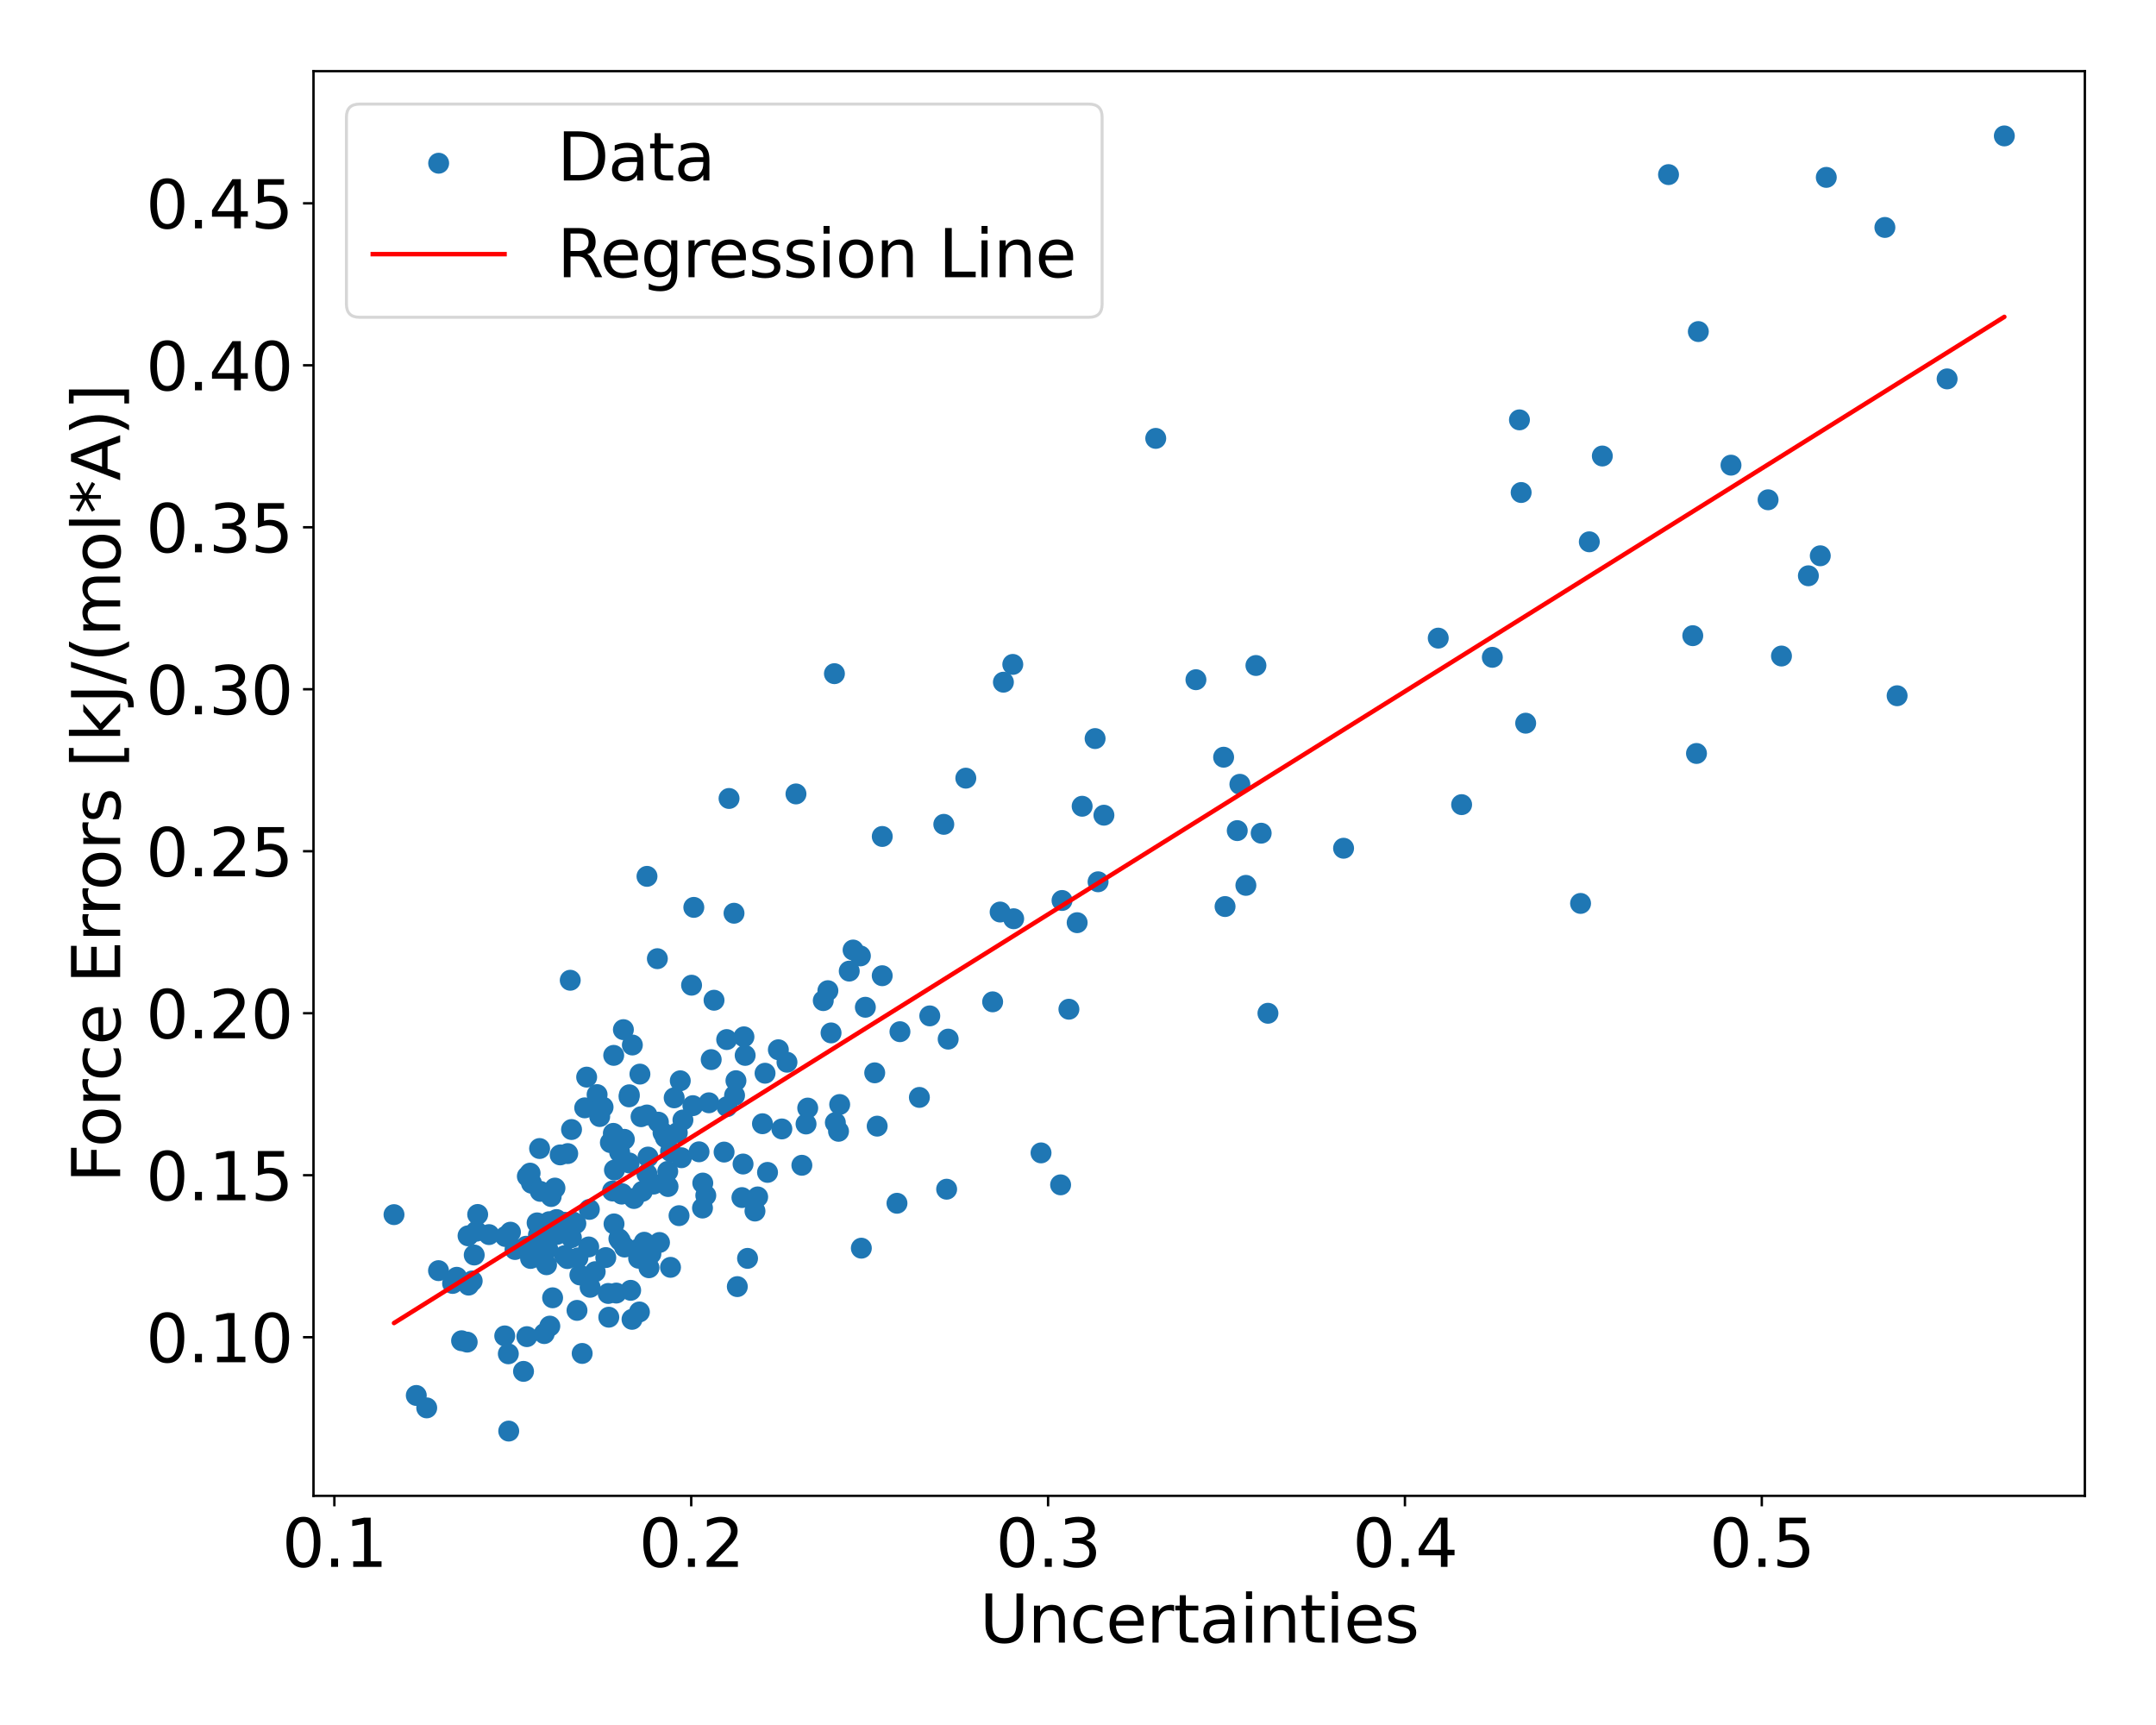 <?xml version="1.0" encoding="utf-8" standalone="no"?>
<!DOCTYPE svg PUBLIC "-//W3C//DTD SVG 1.1//EN"
  "http://www.w3.org/Graphics/SVG/1.1/DTD/svg11.dtd">
<svg xmlns:xlink="http://www.w3.org/1999/xlink" width="720pt" height="576pt" viewBox="0 0 720 576" xmlns="http://www.w3.org/2000/svg" version="1.1">
 <defs>
  <style type="text/css">*{stroke-linejoin: round; stroke-linecap: butt}</style>
 </defs>
 <g id="figure_1">
  <g id="patch_1">
   <path d="M 0 576 
L 720 576 
L 720 0 
L 0 0 
z
" style="fill: #ffffff"/>
  </g>
  <g id="axes_1">
   <g id="patch_2">
    <path d="M 104.69 499.48 
L 696.24 499.48 
L 696.24 23.76 
L 104.69 23.76 
z
" style="fill: #ffffff"/>
   </g>
   <g id="PathCollection_1">
    <defs>
     <path id="md2bc570cf7" d="M 0 3 
C 0.796 3 1.559 2.684 2.121 2.121 
C 2.684 1.559 3 0.796 3 0 
C 3 -0.796 2.684 -1.559 2.121 -2.121 
C 1.559 -2.684 0.796 -3 0 -3 
C -0.796 -3 -1.559 -2.684 -2.121 -2.121 
C -2.684 -1.559 -3 -0.796 -3 0 
C -3 0.796 -2.684 1.559 -2.121 2.121 
C -1.559 2.684 -0.796 3 0 3 
z
" style="stroke: #1f77b4"/>
    </defs>
    <g clip-path="url(#p79ebae30b1)">
     <use xlink:href="#md2bc570cf7" x="633.544" y="232.319" style="fill: #1f77b4; stroke: #1f77b4"/>
     <use xlink:href="#md2bc570cf7" x="156.479" y="429.12" style="fill: #1f77b4; stroke: #1f77b4"/>
     <use xlink:href="#md2bc570cf7" x="205.195" y="390.694" style="fill: #1f77b4; stroke: #1f77b4"/>
     <use xlink:href="#md2bc570cf7" x="228.064" y="373.975" style="fill: #1f77b4; stroke: #1f77b4"/>
     <use xlink:href="#md2bc570cf7" x="201.399" y="369.693" style="fill: #1f77b4; stroke: #1f77b4"/>
     <use xlink:href="#md2bc570cf7" x="236.748" y="368.238" style="fill: #1f77b4; stroke: #1f77b4"/>
     <use xlink:href="#md2bc570cf7" x="180.195" y="383.506" style="fill: #1f77b4; stroke: #1f77b4"/>
     <use xlink:href="#md2bc570cf7" x="223.095" y="396.202" style="fill: #1f77b4; stroke: #1f77b4"/>
     <use xlink:href="#md2bc570cf7" x="203.114" y="431.901" style="fill: #1f77b4; stroke: #1f77b4"/>
     <use xlink:href="#md2bc570cf7" x="225.143" y="366.582" style="fill: #1f77b4; stroke: #1f77b4"/>
     <use xlink:href="#md2bc570cf7" x="565.305" y="212.26" style="fill: #1f77b4; stroke: #1f77b4"/>
     <use xlink:href="#md2bc570cf7" x="190.866" y="377.162" style="fill: #1f77b4; stroke: #1f77b4"/>
     <use xlink:href="#md2bc570cf7" x="227.177" y="360.887" style="fill: #1f77b4; stroke: #1f77b4"/>
     <use xlink:href="#md2bc570cf7" x="185.33" y="396.716" style="fill: #1f77b4; stroke: #1f77b4"/>
     <use xlink:href="#md2bc570cf7" x="265.817" y="265.103" style="fill: #1f77b4; stroke: #1f77b4"/>
     <use xlink:href="#md2bc570cf7" x="178.246" y="419.791" style="fill: #1f77b4; stroke: #1f77b4"/>
     <use xlink:href="#md2bc570cf7" x="509.502" y="241.484" style="fill: #1f77b4; stroke: #1f77b4"/>
     <use xlink:href="#md2bc570cf7" x="231.39" y="369.19" style="fill: #1f77b4; stroke: #1f77b4"/>
     <use xlink:href="#md2bc570cf7" x="292.114" y="358.231" style="fill: #1f77b4; stroke: #1f77b4"/>
     <use xlink:href="#md2bc570cf7" x="151.147" y="428.555" style="fill: #1f77b4; stroke: #1f77b4"/>
     <use xlink:href="#md2bc570cf7" x="189.589" y="385.197" style="fill: #1f77b4; stroke: #1f77b4"/>
     <use xlink:href="#md2bc570cf7" x="249.643" y="420.188" style="fill: #1f77b4; stroke: #1f77b4"/>
     <use xlink:href="#md2bc570cf7" x="277.532" y="344.903" style="fill: #1f77b4; stroke: #1f77b4"/>
     <use xlink:href="#md2bc570cf7" x="226.766" y="405.925" style="fill: #1f77b4; stroke: #1f77b4"/>
     <use xlink:href="#md2bc570cf7" x="248.847" y="352.409" style="fill: #1f77b4; stroke: #1f77b4"/>
     <use xlink:href="#md2bc570cf7" x="206.933" y="384.752" style="fill: #1f77b4; stroke: #1f77b4"/>
     <use xlink:href="#md2bc570cf7" x="498.369" y="219.488" style="fill: #1f77b4; stroke: #1f77b4"/>
     <use xlink:href="#md2bc570cf7" x="359.719" y="308.097" style="fill: #1f77b4; stroke: #1f77b4"/>
     <use xlink:href="#md2bc570cf7" x="413.183" y="277.352" style="fill: #1f77b4; stroke: #1f77b4"/>
     <use xlink:href="#md2bc570cf7" x="419.421" y="222.218" style="fill: #1f77b4; stroke: #1f77b4"/>
     <use xlink:href="#md2bc570cf7" x="213.703" y="358.659" style="fill: #1f77b4; stroke: #1f77b4"/>
     <use xlink:href="#md2bc570cf7" x="197.072" y="429.854" style="fill: #1f77b4; stroke: #1f77b4"/>
     <use xlink:href="#md2bc570cf7" x="322.537" y="259.84" style="fill: #1f77b4; stroke: #1f77b4"/>
     <use xlink:href="#md2bc570cf7" x="267.785" y="389.1" style="fill: #1f77b4; stroke: #1f77b4"/>
     <use xlink:href="#md2bc570cf7" x="527.834" y="301.663" style="fill: #1f77b4; stroke: #1f77b4"/>
     <use xlink:href="#md2bc570cf7" x="192.998" y="420.033" style="fill: #1f77b4; stroke: #1f77b4"/>
     <use xlink:href="#md2bc570cf7" x="226.185" y="378.24" style="fill: #1f77b4; stroke: #1f77b4"/>
     <use xlink:href="#md2bc570cf7" x="294.631" y="279.308" style="fill: #1f77b4; stroke: #1f77b4"/>
     <use xlink:href="#md2bc570cf7" x="354.194" y="395.635" style="fill: #1f77b4; stroke: #1f77b4"/>
     <use xlink:href="#md2bc570cf7" x="590.453" y="166.886" style="fill: #1f77b4; stroke: #1f77b4"/>
     <use xlink:href="#md2bc570cf7" x="216.048" y="391.991" style="fill: #1f77b4; stroke: #1f77b4"/>
     <use xlink:href="#md2bc570cf7" x="530.754" y="180.919" style="fill: #1f77b4; stroke: #1f77b4"/>
     <use xlink:href="#md2bc570cf7" x="184.548" y="433.35" style="fill: #1f77b4; stroke: #1f77b4"/>
     <use xlink:href="#md2bc570cf7" x="217.369" y="418.671" style="fill: #1f77b4; stroke: #1f77b4"/>
     <use xlink:href="#md2bc570cf7" x="535.099" y="152.268" style="fill: #1f77b4; stroke: #1f77b4"/>
     <use xlink:href="#md2bc570cf7" x="284.889" y="317.223" style="fill: #1f77b4; stroke: #1f77b4"/>
     <use xlink:href="#md2bc570cf7" x="280.414" y="368.813" style="fill: #1f77b4; stroke: #1f77b4"/>
     <use xlink:href="#md2bc570cf7" x="175.704" y="416.134" style="fill: #1f77b4; stroke: #1f77b4"/>
     <use xlink:href="#md2bc570cf7" x="156.306" y="412.654" style="fill: #1f77b4; stroke: #1f77b4"/>
     <use xlink:href="#md2bc570cf7" x="177.032" y="391.725" style="fill: #1f77b4; stroke: #1f77b4"/>
     <use xlink:href="#md2bc570cf7" x="365.711" y="246.617" style="fill: #1f77b4; stroke: #1f77b4"/>
     <use xlink:href="#md2bc570cf7" x="333.993" y="304.537" style="fill: #1f77b4; stroke: #1f77b4"/>
     <use xlink:href="#md2bc570cf7" x="315.182" y="275.258" style="fill: #1f77b4; stroke: #1f77b4"/>
     <use xlink:href="#md2bc570cf7" x="206.678" y="413.629" style="fill: #1f77b4; stroke: #1f77b4"/>
     <use xlink:href="#md2bc570cf7" x="307.03" y="366.439" style="fill: #1f77b4; stroke: #1f77b4"/>
     <use xlink:href="#md2bc570cf7" x="203.307" y="439.833" style="fill: #1f77b4; stroke: #1f77b4"/>
     <use xlink:href="#md2bc570cf7" x="310.502" y="339.218" style="fill: #1f77b4; stroke: #1f77b4"/>
     <use xlink:href="#md2bc570cf7" x="259.935" y="350.525" style="fill: #1f77b4; stroke: #1f77b4"/>
     <use xlink:href="#md2bc570cf7" x="361.385" y="269.219" style="fill: #1f77b4; stroke: #1f77b4"/>
     <use xlink:href="#md2bc570cf7" x="199.402" y="365.503" style="fill: #1f77b4; stroke: #1f77b4"/>
     <use xlink:href="#md2bc570cf7" x="235.701" y="399.179" style="fill: #1f77b4; stroke: #1f77b4"/>
     <use xlink:href="#md2bc570cf7" x="316.133" y="397.092" style="fill: #1f77b4; stroke: #1f77b4"/>
     <use xlink:href="#md2bc570cf7" x="288.988" y="336.338" style="fill: #1f77b4; stroke: #1f77b4"/>
     <use xlink:href="#md2bc570cf7" x="331.493" y="334.527" style="fill: #1f77b4; stroke: #1f77b4"/>
     <use xlink:href="#md2bc570cf7" x="139.021" y="465.962" style="fill: #1f77b4; stroke: #1f77b4"/>
     <use xlink:href="#md2bc570cf7" x="567.161" y="110.713" style="fill: #1f77b4; stroke: #1f77b4"/>
     <use xlink:href="#md2bc570cf7" x="252.123" y="404.386" style="fill: #1f77b4; stroke: #1f77b4"/>
     <use xlink:href="#md2bc570cf7" x="174.831" y="457.921" style="fill: #1f77b4; stroke: #1f77b4"/>
     <use xlink:href="#md2bc570cf7" x="480.305" y="213.079" style="fill: #1f77b4; stroke: #1f77b4"/>
     <use xlink:href="#md2bc570cf7" x="237.508" y="353.82" style="fill: #1f77b4; stroke: #1f77b4"/>
     <use xlink:href="#md2bc570cf7" x="188.571" y="419.275" style="fill: #1f77b4; stroke: #1f77b4"/>
     <use xlink:href="#md2bc570cf7" x="131.579" y="405.583" style="fill: #1f77b4; stroke: #1f77b4"/>
     <use xlink:href="#md2bc570cf7" x="287.331" y="319.187" style="fill: #1f77b4; stroke: #1f77b4"/>
     <use xlink:href="#md2bc570cf7" x="629.462" y="75.947" style="fill: #1f77b4; stroke: #1f77b4"/>
     <use xlink:href="#md2bc570cf7" x="175.949" y="446.324" style="fill: #1f77b4; stroke: #1f77b4"/>
     <use xlink:href="#md2bc570cf7" x="207.767" y="398.589" style="fill: #1f77b4; stroke: #1f77b4"/>
     <use xlink:href="#md2bc570cf7" x="507.423" y="140.197" style="fill: #1f77b4; stroke: #1f77b4"/>
     <use xlink:href="#md2bc570cf7" x="169.757" y="452.056" style="fill: #1f77b4; stroke: #1f77b4"/>
     <use xlink:href="#md2bc570cf7" x="168.781" y="412.897" style="fill: #1f77b4; stroke: #1f77b4"/>
     <use xlink:href="#md2bc570cf7" x="219.526" y="320.116" style="fill: #1f77b4; stroke: #1f77b4"/>
     <use xlink:href="#md2bc570cf7" x="294.619" y="325.805" style="fill: #1f77b4; stroke: #1f77b4"/>
     <use xlink:href="#md2bc570cf7" x="280.029" y="377.758" style="fill: #1f77b4; stroke: #1f77b4"/>
     <use xlink:href="#md2bc570cf7" x="180.43" y="397.811" style="fill: #1f77b4; stroke: #1f77b4"/>
     <use xlink:href="#md2bc570cf7" x="211.062" y="440.544" style="fill: #1f77b4; stroke: #1f77b4"/>
     <use xlink:href="#md2bc570cf7" x="186.003" y="412.175" style="fill: #1f77b4; stroke: #1f77b4"/>
     <use xlink:href="#md2bc570cf7" x="566.546" y="251.592" style="fill: #1f77b4; stroke: #1f77b4"/>
     <use xlink:href="#md2bc570cf7" x="243.466" y="266.621" style="fill: #1f77b4; stroke: #1f77b4"/>
     <use xlink:href="#md2bc570cf7" x="222.186" y="379.831" style="fill: #1f77b4; stroke: #1f77b4"/>
     <use xlink:href="#md2bc570cf7" x="208.507" y="380.435" style="fill: #1f77b4; stroke: #1f77b4"/>
     <use xlink:href="#md2bc570cf7" x="210.112" y="388.318" style="fill: #1f77b4; stroke: #1f77b4"/>
     <use xlink:href="#md2bc570cf7" x="316.642" y="346.978" style="fill: #1f77b4; stroke: #1f77b4"/>
     <use xlink:href="#md2bc570cf7" x="169.89" y="477.856" style="fill: #1f77b4; stroke: #1f77b4"/>
     <use xlink:href="#md2bc570cf7" x="488.113" y="268.678" style="fill: #1f77b4; stroke: #1f77b4"/>
     <use xlink:href="#md2bc570cf7" x="195.916" y="359.667" style="fill: #1f77b4; stroke: #1f77b4"/>
     <use xlink:href="#md2bc570cf7" x="414.061" y="261.884" style="fill: #1f77b4; stroke: #1f77b4"/>
     <use xlink:href="#md2bc570cf7" x="208.183" y="343.811" style="fill: #1f77b4; stroke: #1f77b4"/>
     <use xlink:href="#md2bc570cf7" x="158.368" y="419.066" style="fill: #1f77b4; stroke: #1f77b4"/>
     <use xlink:href="#md2bc570cf7" x="194.419" y="451.93" style="fill: #1f77b4; stroke: #1f77b4"/>
     <use xlink:href="#md2bc570cf7" x="213.538" y="438.084" style="fill: #1f77b4; stroke: #1f77b4"/>
     <use xlink:href="#md2bc570cf7" x="154.146" y="447.691" style="fill: #1f77b4; stroke: #1f77b4"/>
     <use xlink:href="#md2bc570cf7" x="234.695" y="395.039" style="fill: #1f77b4; stroke: #1f77b4"/>
     <use xlink:href="#md2bc570cf7" x="278.658" y="224.944" style="fill: #1f77b4; stroke: #1f77b4"/>
     <use xlink:href="#md2bc570cf7" x="177.492" y="395.096" style="fill: #1f77b4; stroke: #1f77b4"/>
     <use xlink:href="#md2bc570cf7" x="218.294" y="395.38" style="fill: #1f77b4; stroke: #1f77b4"/>
     <use xlink:href="#md2bc570cf7" x="221.421" y="378.229" style="fill: #1f77b4; stroke: #1f77b4"/>
     <use xlink:href="#md2bc570cf7" x="142.504" y="470.108" style="fill: #1f77b4; stroke: #1f77b4"/>
     <use xlink:href="#md2bc570cf7" x="181.754" y="445.302" style="fill: #1f77b4; stroke: #1f77b4"/>
     <use xlink:href="#md2bc570cf7" x="163.303" y="412.249" style="fill: #1f77b4; stroke: #1f77b4"/>
     <use xlink:href="#md2bc570cf7" x="189.484" y="420.263" style="fill: #1f77b4; stroke: #1f77b4"/>
     <use xlink:href="#md2bc570cf7" x="300.542" y="344.497" style="fill: #1f77b4; stroke: #1f77b4"/>
     <use xlink:href="#md2bc570cf7" x="208.581" y="416.407" style="fill: #1f77b4; stroke: #1f77b4"/>
     <use xlink:href="#md2bc570cf7" x="219.873" y="374.702" style="fill: #1f77b4; stroke: #1f77b4"/>
     <use xlink:href="#md2bc570cf7" x="179.373" y="408.336" style="fill: #1f77b4; stroke: #1f77b4"/>
     <use xlink:href="#md2bc570cf7" x="287.646" y="416.783" style="fill: #1f77b4; stroke: #1f77b4"/>
     <use xlink:href="#md2bc570cf7" x="335.09" y="227.792" style="fill: #1f77b4; stroke: #1f77b4"/>
     <use xlink:href="#md2bc570cf7" x="230.952" y="328.974" style="fill: #1f77b4; stroke: #1f77b4"/>
     <use xlink:href="#md2bc570cf7" x="223.92" y="423.182" style="fill: #1f77b4; stroke: #1f77b4"/>
     <use xlink:href="#md2bc570cf7" x="347.654" y="384.966" style="fill: #1f77b4; stroke: #1f77b4"/>
     <use xlink:href="#md2bc570cf7" x="216.045" y="372.308" style="fill: #1f77b4; stroke: #1f77b4"/>
     <use xlink:href="#md2bc570cf7" x="248.146" y="388.682" style="fill: #1f77b4; stroke: #1f77b4"/>
     <use xlink:href="#md2bc570cf7" x="179.814" y="412.381" style="fill: #1f77b4; stroke: #1f77b4"/>
     <use xlink:href="#md2bc570cf7" x="212.839" y="417.221" style="fill: #1f77b4; stroke: #1f77b4"/>
     <use xlink:href="#md2bc570cf7" x="211.714" y="400.197" style="fill: #1f77b4; stroke: #1f77b4"/>
     <use xlink:href="#md2bc570cf7" x="187.064" y="385.637" style="fill: #1f77b4; stroke: #1f77b4"/>
     <use xlink:href="#md2bc570cf7" x="368.656" y="272.207" style="fill: #1f77b4; stroke: #1f77b4"/>
     <use xlink:href="#md2bc570cf7" x="242.673" y="347.126" style="fill: #1f77b4; stroke: #1f77b4"/>
     <use xlink:href="#md2bc570cf7" x="188.642" y="408.146" style="fill: #1f77b4; stroke: #1f77b4"/>
     <use xlink:href="#md2bc570cf7" x="408.631" y="252.841" style="fill: #1f77b4; stroke: #1f77b4"/>
     <use xlink:href="#md2bc570cf7" x="159.061" y="411.118" style="fill: #1f77b4; stroke: #1f77b4"/>
     <use xlink:href="#md2bc570cf7" x="233.444" y="384.604" style="fill: #1f77b4; stroke: #1f77b4"/>
     <use xlink:href="#md2bc570cf7" x="234.601" y="403.381" style="fill: #1f77b4; stroke: #1f77b4"/>
     <use xlink:href="#md2bc570cf7" x="177.182" y="420.213" style="fill: #1f77b4; stroke: #1f77b4"/>
     <use xlink:href="#md2bc570cf7" x="190.434" y="327.322" style="fill: #1f77b4; stroke: #1f77b4"/>
     <use xlink:href="#md2bc570cf7" x="609.892" y="59.229" style="fill: #1f77b4; stroke: #1f77b4"/>
     <use xlink:href="#md2bc570cf7" x="366.705" y="294.441" style="fill: #1f77b4; stroke: #1f77b4"/>
     <use xlink:href="#md2bc570cf7" x="168.561" y="446.075" style="fill: #1f77b4; stroke: #1f77b4"/>
     <use xlink:href="#md2bc570cf7" x="146.443" y="424.284" style="fill: #1f77b4; stroke: #1f77b4"/>
     <use xlink:href="#md2bc570cf7" x="210.162" y="365.564" style="fill: #1f77b4; stroke: #1f77b4"/>
     <use xlink:href="#md2bc570cf7" x="356.962" y="336.994" style="fill: #1f77b4; stroke: #1f77b4"/>
     <use xlink:href="#md2bc570cf7" x="211.18" y="348.939" style="fill: #1f77b4; stroke: #1f77b4"/>
     <use xlink:href="#md2bc570cf7" x="196.605" y="416.372" style="fill: #1f77b4; stroke: #1f77b4"/>
     <use xlink:href="#md2bc570cf7" x="171.991" y="417.229" style="fill: #1f77b4; stroke: #1f77b4"/>
     <use xlink:href="#md2bc570cf7" x="283.607" y="324.266" style="fill: #1f77b4; stroke: #1f77b4"/>
     <use xlink:href="#md2bc570cf7" x="207.598" y="398.73" style="fill: #1f77b4; stroke: #1f77b4"/>
     <use xlink:href="#md2bc570cf7" x="578.069" y="155.323" style="fill: #1f77b4; stroke: #1f77b4"/>
     <use xlink:href="#md2bc570cf7" x="216.729" y="423.32" style="fill: #1f77b4; stroke: #1f77b4"/>
     <use xlink:href="#md2bc570cf7" x="220.24" y="414.88" style="fill: #1f77b4; stroke: #1f77b4"/>
     <use xlink:href="#md2bc570cf7" x="183.613" y="442.808" style="fill: #1f77b4; stroke: #1f77b4"/>
     <use xlink:href="#md2bc570cf7" x="256.318" y="391.475" style="fill: #1f77b4; stroke: #1f77b4"/>
     <use xlink:href="#md2bc570cf7" x="231.701" y="302.986" style="fill: #1f77b4; stroke: #1f77b4"/>
     <use xlink:href="#md2bc570cf7" x="409.11" y="302.707" style="fill: #1f77b4; stroke: #1f77b4"/>
     <use xlink:href="#md2bc570cf7" x="421.171" y="278.214" style="fill: #1f77b4; stroke: #1f77b4"/>
     <use xlink:href="#md2bc570cf7" x="603.911" y="192.264" style="fill: #1f77b4; stroke: #1f77b4"/>
     <use xlink:href="#md2bc570cf7" x="156.021" y="448.147" style="fill: #1f77b4; stroke: #1f77b4"/>
     <use xlink:href="#md2bc570cf7" x="214.082" y="372.881" style="fill: #1f77b4; stroke: #1f77b4"/>
     <use xlink:href="#md2bc570cf7" x="192.692" y="437.553" style="fill: #1f77b4; stroke: #1f77b4"/>
     <use xlink:href="#md2bc570cf7" x="196.815" y="403.84" style="fill: #1f77b4; stroke: #1f77b4"/>
     <use xlink:href="#md2bc570cf7" x="246.226" y="429.621" style="fill: #1f77b4; stroke: #1f77b4"/>
     <use xlink:href="#md2bc570cf7" x="205.8" y="431.774" style="fill: #1f77b4; stroke: #1f77b4"/>
     <use xlink:href="#md2bc570cf7" x="192.307" y="408.547" style="fill: #1f77b4; stroke: #1f77b4"/>
     <use xlink:href="#md2bc570cf7" x="215.151" y="414.802" style="fill: #1f77b4; stroke: #1f77b4"/>
     <use xlink:href="#md2bc570cf7" x="152.527" y="426.502" style="fill: #1f77b4; stroke: #1f77b4"/>
     <use xlink:href="#md2bc570cf7" x="190.824" y="413.281" style="fill: #1f77b4; stroke: #1f77b4"/>
     <use xlink:href="#md2bc570cf7" x="269.739" y="369.999" style="fill: #1f77b4; stroke: #1f77b4"/>
     <use xlink:href="#md2bc570cf7" x="202.3" y="419.922" style="fill: #1f77b4; stroke: #1f77b4"/>
     <use xlink:href="#md2bc570cf7" x="423.432" y="338.347" style="fill: #1f77b4; stroke: #1f77b4"/>
     <use xlink:href="#md2bc570cf7" x="399.385" y="226.963" style="fill: #1f77b4; stroke: #1f77b4"/>
     <use xlink:href="#md2bc570cf7" x="210.074" y="366.26" style="fill: #1f77b4; stroke: #1f77b4"/>
     <use xlink:href="#md2bc570cf7" x="159.522" y="405.53" style="fill: #1f77b4; stroke: #1f77b4"/>
     <use xlink:href="#md2bc570cf7" x="594.927" y="219.055" style="fill: #1f77b4; stroke: #1f77b4"/>
     <use xlink:href="#md2bc570cf7" x="182.519" y="422.314" style="fill: #1f77b4; stroke: #1f77b4"/>
     <use xlink:href="#md2bc570cf7" x="262.814" y="354.689" style="fill: #1f77b4; stroke: #1f77b4"/>
     <use xlink:href="#md2bc570cf7" x="182.906" y="417.022" style="fill: #1f77b4; stroke: #1f77b4"/>
     <use xlink:href="#md2bc570cf7" x="253.024" y="399.669" style="fill: #1f77b4; stroke: #1f77b4"/>
     <use xlink:href="#md2bc570cf7" x="184.067" y="399.537" style="fill: #1f77b4; stroke: #1f77b4"/>
     <use xlink:href="#md2bc570cf7" x="170.462" y="411.442" style="fill: #1f77b4; stroke: #1f77b4"/>
     <use xlink:href="#md2bc570cf7" x="269.18" y="375.314" style="fill: #1f77b4; stroke: #1f77b4"/>
     <use xlink:href="#md2bc570cf7" x="204.95" y="352.401" style="fill: #1f77b4; stroke: #1f77b4"/>
     <use xlink:href="#md2bc570cf7" x="200.271" y="372.829" style="fill: #1f77b4; stroke: #1f77b4"/>
     <use xlink:href="#md2bc570cf7" x="241.811" y="384.693" style="fill: #1f77b4; stroke: #1f77b4"/>
     <use xlink:href="#md2bc570cf7" x="203.837" y="381.527" style="fill: #1f77b4; stroke: #1f77b4"/>
     <use xlink:href="#md2bc570cf7" x="205.055" y="408.679" style="fill: #1f77b4; stroke: #1f77b4"/>
     <use xlink:href="#md2bc570cf7" x="416.065" y="295.635" style="fill: #1f77b4; stroke: #1f77b4"/>
     <use xlink:href="#md2bc570cf7" x="213.263" y="420.143" style="fill: #1f77b4; stroke: #1f77b4"/>
     <use xlink:href="#md2bc570cf7" x="238.454" y="333.993" style="fill: #1f77b4; stroke: #1f77b4"/>
     <use xlink:href="#md2bc570cf7" x="193.651" y="425.728" style="fill: #1f77b4; stroke: #1f77b4"/>
     <use xlink:href="#md2bc570cf7" x="177.084" y="417.998" style="fill: #1f77b4; stroke: #1f77b4"/>
     <use xlink:href="#md2bc570cf7" x="227.555" y="386.58" style="fill: #1f77b4; stroke: #1f77b4"/>
     <use xlink:href="#md2bc570cf7" x="191.208" y="407.966" style="fill: #1f77b4; stroke: #1f77b4"/>
     <use xlink:href="#md2bc570cf7" x="299.549" y="401.788" style="fill: #1f77b4; stroke: #1f77b4"/>
     <use xlink:href="#md2bc570cf7" x="195.263" y="369.927" style="fill: #1f77b4; stroke: #1f77b4"/>
     <use xlink:href="#md2bc570cf7" x="185.86" y="407.224" style="fill: #1f77b4; stroke: #1f77b4"/>
     <use xlink:href="#md2bc570cf7" x="261.102" y="376.965" style="fill: #1f77b4; stroke: #1f77b4"/>
     <use xlink:href="#md2bc570cf7" x="242.783" y="369.53" style="fill: #1f77b4; stroke: #1f77b4"/>
     <use xlink:href="#md2bc570cf7" x="650.244" y="126.521" style="fill: #1f77b4; stroke: #1f77b4"/>
     <use xlink:href="#md2bc570cf7" x="354.667" y="300.683" style="fill: #1f77b4; stroke: #1f77b4"/>
     <use xlink:href="#md2bc570cf7" x="255.491" y="358.366" style="fill: #1f77b4; stroke: #1f77b4"/>
     <use xlink:href="#md2bc570cf7" x="557.207" y="58.303" style="fill: #1f77b4; stroke: #1f77b4"/>
     <use xlink:href="#md2bc570cf7" x="274.935" y="334.12" style="fill: #1f77b4; stroke: #1f77b4"/>
     <use xlink:href="#md2bc570cf7" x="276.475" y="330.803" style="fill: #1f77b4; stroke: #1f77b4"/>
     <use xlink:href="#md2bc570cf7" x="247.77" y="399.888" style="fill: #1f77b4; stroke: #1f77b4"/>
     <use xlink:href="#md2bc570cf7" x="278.967" y="374.845" style="fill: #1f77b4; stroke: #1f77b4"/>
     <use xlink:href="#md2bc570cf7" x="448.688" y="283.239" style="fill: #1f77b4; stroke: #1f77b4"/>
     <use xlink:href="#md2bc570cf7" x="338.519" y="306.779" style="fill: #1f77b4; stroke: #1f77b4"/>
     <use xlink:href="#md2bc570cf7" x="385.963" y="146.382" style="fill: #1f77b4; stroke: #1f77b4"/>
     <use xlink:href="#md2bc570cf7" x="254.626" y="375.228" style="fill: #1f77b4; stroke: #1f77b4"/>
     <use xlink:href="#md2bc570cf7" x="210.61" y="430.857" style="fill: #1f77b4; stroke: #1f77b4"/>
     <use xlink:href="#md2bc570cf7" x="198.77" y="424.623" style="fill: #1f77b4; stroke: #1f77b4"/>
     <use xlink:href="#md2bc570cf7" x="607.887" y="185.584" style="fill: #1f77b4; stroke: #1f77b4"/>
     <use xlink:href="#md2bc570cf7" x="184.249" y="409.581" style="fill: #1f77b4; stroke: #1f77b4"/>
     <use xlink:href="#md2bc570cf7" x="223.927" y="384.482" style="fill: #1f77b4; stroke: #1f77b4"/>
     <use xlink:href="#md2bc570cf7" x="157.693" y="427.722" style="fill: #1f77b4; stroke: #1f77b4"/>
     <use xlink:href="#md2bc570cf7" x="222.995" y="391.139" style="fill: #1f77b4; stroke: #1f77b4"/>
     <use xlink:href="#md2bc570cf7" x="204.825" y="378.444" style="fill: #1f77b4; stroke: #1f77b4"/>
     <use xlink:href="#md2bc570cf7" x="248.441" y="346.208" style="fill: #1f77b4; stroke: #1f77b4"/>
     <use xlink:href="#md2bc570cf7" x="216.063" y="292.626" style="fill: #1f77b4; stroke: #1f77b4"/>
     <use xlink:href="#md2bc570cf7" x="338.223" y="221.855" style="fill: #1f77b4; stroke: #1f77b4"/>
     <use xlink:href="#md2bc570cf7" x="204.568" y="397.699" style="fill: #1f77b4; stroke: #1f77b4"/>
     <use xlink:href="#md2bc570cf7" x="214.517" y="397.803" style="fill: #1f77b4; stroke: #1f77b4"/>
     <use xlink:href="#md2bc570cf7" x="176.107" y="392.787" style="fill: #1f77b4; stroke: #1f77b4"/>
     <use xlink:href="#md2bc570cf7" x="507.991" y="164.457" style="fill: #1f77b4; stroke: #1f77b4"/>
     <use xlink:href="#md2bc570cf7" x="216.405" y="386.357" style="fill: #1f77b4; stroke: #1f77b4"/>
     <use xlink:href="#md2bc570cf7" x="245.128" y="304.941" style="fill: #1f77b4; stroke: #1f77b4"/>
     <use xlink:href="#md2bc570cf7" x="179.799" y="415.661" style="fill: #1f77b4; stroke: #1f77b4"/>
     <use xlink:href="#md2bc570cf7" x="183.39" y="407.94" style="fill: #1f77b4; stroke: #1f77b4"/>
     <use xlink:href="#md2bc570cf7" x="245.773" y="360.857" style="fill: #1f77b4; stroke: #1f77b4"/>
     <use xlink:href="#md2bc570cf7" x="669.351" y="45.384" style="fill: #1f77b4; stroke: #1f77b4"/>
     <use xlink:href="#md2bc570cf7" x="245.31" y="365.774" style="fill: #1f77b4; stroke: #1f77b4"/>
     <use xlink:href="#md2bc570cf7" x="292.934" y="376.033" style="fill: #1f77b4; stroke: #1f77b4"/>
     <use xlink:href="#md2bc570cf7" x="207.152" y="414.279" style="fill: #1f77b4; stroke: #1f77b4"/>
    </g>
   </g>
   <g id="matplotlib.axis_1">
    <g id="xtick_1">
     <g id="line2d_1">
      <defs>
       <path id="m08c68e474b" d="M 0 0 
L 0 3.5 
" style="stroke: #000000; stroke-width: 0.8"/>
      </defs>
      <g>
       <use xlink:href="#m08c68e474b" x="111.665" y="499.48" style="stroke: #000000; stroke-width: 0.8"/>
      </g>
     </g>
     <g id="text_1">
      <!-- 0.1 -->
      <g transform="translate(94.172 523.197) scale(0.22 -0.22)">
       <defs>
        <path id="DejaVuSans-30" d="M 2034 4250 
Q 1547 4250 1301 3770 
Q 1056 3291 1056 2328 
Q 1056 1369 1301 889 
Q 1547 409 2034 409 
Q 2525 409 2770 889 
Q 3016 1369 3016 2328 
Q 3016 3291 2770 3770 
Q 2525 4250 2034 4250 
z
M 2034 4750 
Q 2819 4750 3233 4129 
Q 3647 3509 3647 2328 
Q 3647 1150 3233 529 
Q 2819 -91 2034 -91 
Q 1250 -91 836 529 
Q 422 1150 422 2328 
Q 422 3509 836 4129 
Q 1250 4750 2034 4750 
z
" transform="scale(0.016)"/>
        <path id="DejaVuSans-2e" d="M 684 794 
L 1344 794 
L 1344 0 
L 684 0 
L 684 794 
z
" transform="scale(0.016)"/>
        <path id="DejaVuSans-31" d="M 794 531 
L 1825 531 
L 1825 4091 
L 703 3866 
L 703 4441 
L 1819 4666 
L 2450 4666 
L 2450 531 
L 3481 531 
L 3481 0 
L 794 0 
L 794 531 
z
" transform="scale(0.016)"/>
       </defs>
       <use xlink:href="#DejaVuSans-30"/>
       <use xlink:href="#DejaVuSans-2e" x="63.623"/>
       <use xlink:href="#DejaVuSans-31" x="95.41"/>
      </g>
     </g>
    </g>
    <g id="xtick_2">
     <g id="line2d_2">
      <g>
       <use xlink:href="#m08c68e474b" x="230.837" y="499.48" style="stroke: #000000; stroke-width: 0.8"/>
      </g>
     </g>
     <g id="text_2">
      <!-- 0.2 -->
      <g transform="translate(213.343 523.197) scale(0.22 -0.22)">
       <defs>
        <path id="DejaVuSans-32" d="M 1228 531 
L 3431 531 
L 3431 0 
L 469 0 
L 469 531 
Q 828 903 1448 1529 
Q 2069 2156 2228 2338 
Q 2531 2678 2651 2914 
Q 2772 3150 2772 3378 
Q 2772 3750 2511 3984 
Q 2250 4219 1831 4219 
Q 1534 4219 1204 4116 
Q 875 4013 500 3803 
L 500 4441 
Q 881 4594 1212 4672 
Q 1544 4750 1819 4750 
Q 2544 4750 2975 4387 
Q 3406 4025 3406 3419 
Q 3406 3131 3298 2873 
Q 3191 2616 2906 2266 
Q 2828 2175 2409 1742 
Q 1991 1309 1228 531 
z
" transform="scale(0.016)"/>
       </defs>
       <use xlink:href="#DejaVuSans-30"/>
       <use xlink:href="#DejaVuSans-2e" x="63.623"/>
       <use xlink:href="#DejaVuSans-32" x="95.41"/>
      </g>
     </g>
    </g>
    <g id="xtick_3">
     <g id="line2d_3">
      <g>
       <use xlink:href="#m08c68e474b" x="350.008" y="499.48" style="stroke: #000000; stroke-width: 0.8"/>
      </g>
     </g>
     <g id="text_3">
      <!-- 0.3 -->
      <g transform="translate(332.515 523.197) scale(0.22 -0.22)">
       <defs>
        <path id="DejaVuSans-33" d="M 2597 2516 
Q 3050 2419 3304 2112 
Q 3559 1806 3559 1356 
Q 3559 666 3084 287 
Q 2609 -91 1734 -91 
Q 1441 -91 1130 -33 
Q 819 25 488 141 
L 488 750 
Q 750 597 1062 519 
Q 1375 441 1716 441 
Q 2309 441 2620 675 
Q 2931 909 2931 1356 
Q 2931 1769 2642 2001 
Q 2353 2234 1838 2234 
L 1294 2234 
L 1294 2753 
L 1863 2753 
Q 2328 2753 2575 2939 
Q 2822 3125 2822 3475 
Q 2822 3834 2567 4026 
Q 2313 4219 1838 4219 
Q 1578 4219 1281 4162 
Q 984 4106 628 3988 
L 628 4550 
Q 988 4650 1302 4700 
Q 1616 4750 1894 4750 
Q 2613 4750 3031 4423 
Q 3450 4097 3450 3541 
Q 3450 3153 3228 2886 
Q 3006 2619 2597 2516 
z
" transform="scale(0.016)"/>
       </defs>
       <use xlink:href="#DejaVuSans-30"/>
       <use xlink:href="#DejaVuSans-2e" x="63.623"/>
       <use xlink:href="#DejaVuSans-33" x="95.41"/>
      </g>
     </g>
    </g>
    <g id="xtick_4">
     <g id="line2d_4">
      <g>
       <use xlink:href="#m08c68e474b" x="469.18" y="499.48" style="stroke: #000000; stroke-width: 0.8"/>
      </g>
     </g>
     <g id="text_4">
      <!-- 0.4 -->
      <g transform="translate(451.687 523.197) scale(0.22 -0.22)">
       <defs>
        <path id="DejaVuSans-34" d="M 2419 4116 
L 825 1625 
L 2419 1625 
L 2419 4116 
z
M 2253 4666 
L 3047 4666 
L 3047 1625 
L 3713 1625 
L 3713 1100 
L 3047 1100 
L 3047 0 
L 2419 0 
L 2419 1100 
L 313 1100 
L 313 1709 
L 2253 4666 
z
" transform="scale(0.016)"/>
       </defs>
       <use xlink:href="#DejaVuSans-30"/>
       <use xlink:href="#DejaVuSans-2e" x="63.623"/>
       <use xlink:href="#DejaVuSans-34" x="95.41"/>
      </g>
     </g>
    </g>
    <g id="xtick_5">
     <g id="line2d_5">
      <g>
       <use xlink:href="#m08c68e474b" x="588.352" y="499.48" style="stroke: #000000; stroke-width: 0.8"/>
      </g>
     </g>
     <g id="text_5">
      <!-- 0.5 -->
      <g transform="translate(570.858 523.197) scale(0.22 -0.22)">
       <defs>
        <path id="DejaVuSans-35" d="M 691 4666 
L 3169 4666 
L 3169 4134 
L 1269 4134 
L 1269 2991 
Q 1406 3038 1543 3061 
Q 1681 3084 1819 3084 
Q 2600 3084 3056 2656 
Q 3513 2228 3513 1497 
Q 3513 744 3044 326 
Q 2575 -91 1722 -91 
Q 1428 -91 1123 -41 
Q 819 9 494 109 
L 494 744 
Q 775 591 1075 516 
Q 1375 441 1709 441 
Q 2250 441 2565 725 
Q 2881 1009 2881 1497 
Q 2881 1984 2565 2268 
Q 2250 2553 1709 2553 
Q 1456 2553 1204 2497 
Q 953 2441 691 2322 
L 691 4666 
z
" transform="scale(0.016)"/>
       </defs>
       <use xlink:href="#DejaVuSans-30"/>
       <use xlink:href="#DejaVuSans-2e" x="63.623"/>
       <use xlink:href="#DejaVuSans-35" x="95.41"/>
      </g>
     </g>
    </g>
    <g id="text_6">
     <!-- Uncertainties -->
     <g transform="translate(327.157 548.488) scale(0.22 -0.22)">
      <defs>
       <path id="DejaVuSans-55" d="M 556 4666 
L 1191 4666 
L 1191 1831 
Q 1191 1081 1462 751 
Q 1734 422 2344 422 
Q 2950 422 3222 751 
Q 3494 1081 3494 1831 
L 3494 4666 
L 4128 4666 
L 4128 1753 
Q 4128 841 3676 375 
Q 3225 -91 2344 -91 
Q 1459 -91 1007 375 
Q 556 841 556 1753 
L 556 4666 
z
" transform="scale(0.016)"/>
       <path id="DejaVuSans-6e" d="M 3513 2113 
L 3513 0 
L 2938 0 
L 2938 2094 
Q 2938 2591 2744 2837 
Q 2550 3084 2163 3084 
Q 1697 3084 1428 2787 
Q 1159 2491 1159 1978 
L 1159 0 
L 581 0 
L 581 3500 
L 1159 3500 
L 1159 2956 
Q 1366 3272 1645 3428 
Q 1925 3584 2291 3584 
Q 2894 3584 3203 3211 
Q 3513 2838 3513 2113 
z
" transform="scale(0.016)"/>
       <path id="DejaVuSans-63" d="M 3122 3366 
L 3122 2828 
Q 2878 2963 2633 3030 
Q 2388 3097 2138 3097 
Q 1578 3097 1268 2742 
Q 959 2388 959 1747 
Q 959 1106 1268 751 
Q 1578 397 2138 397 
Q 2388 397 2633 464 
Q 2878 531 3122 666 
L 3122 134 
Q 2881 22 2623 -34 
Q 2366 -91 2075 -91 
Q 1284 -91 818 406 
Q 353 903 353 1747 
Q 353 2603 823 3093 
Q 1294 3584 2113 3584 
Q 2378 3584 2631 3529 
Q 2884 3475 3122 3366 
z
" transform="scale(0.016)"/>
       <path id="DejaVuSans-65" d="M 3597 1894 
L 3597 1613 
L 953 1613 
Q 991 1019 1311 708 
Q 1631 397 2203 397 
Q 2534 397 2845 478 
Q 3156 559 3463 722 
L 3463 178 
Q 3153 47 2828 -22 
Q 2503 -91 2169 -91 
Q 1331 -91 842 396 
Q 353 884 353 1716 
Q 353 2575 817 3079 
Q 1281 3584 2069 3584 
Q 2775 3584 3186 3129 
Q 3597 2675 3597 1894 
z
M 3022 2063 
Q 3016 2534 2758 2815 
Q 2500 3097 2075 3097 
Q 1594 3097 1305 2825 
Q 1016 2553 972 2059 
L 3022 2063 
z
" transform="scale(0.016)"/>
       <path id="DejaVuSans-72" d="M 2631 2963 
Q 2534 3019 2420 3045 
Q 2306 3072 2169 3072 
Q 1681 3072 1420 2755 
Q 1159 2438 1159 1844 
L 1159 0 
L 581 0 
L 581 3500 
L 1159 3500 
L 1159 2956 
Q 1341 3275 1631 3429 
Q 1922 3584 2338 3584 
Q 2397 3584 2469 3576 
Q 2541 3569 2628 3553 
L 2631 2963 
z
" transform="scale(0.016)"/>
       <path id="DejaVuSans-74" d="M 1172 4494 
L 1172 3500 
L 2356 3500 
L 2356 3053 
L 1172 3053 
L 1172 1153 
Q 1172 725 1289 603 
Q 1406 481 1766 481 
L 2356 481 
L 2356 0 
L 1766 0 
Q 1100 0 847 248 
Q 594 497 594 1153 
L 594 3053 
L 172 3053 
L 172 3500 
L 594 3500 
L 594 4494 
L 1172 4494 
z
" transform="scale(0.016)"/>
       <path id="DejaVuSans-61" d="M 2194 1759 
Q 1497 1759 1228 1600 
Q 959 1441 959 1056 
Q 959 750 1161 570 
Q 1363 391 1709 391 
Q 2188 391 2477 730 
Q 2766 1069 2766 1631 
L 2766 1759 
L 2194 1759 
z
M 3341 1997 
L 3341 0 
L 2766 0 
L 2766 531 
Q 2569 213 2275 61 
Q 1981 -91 1556 -91 
Q 1019 -91 701 211 
Q 384 513 384 1019 
Q 384 1609 779 1909 
Q 1175 2209 1959 2209 
L 2766 2209 
L 2766 2266 
Q 2766 2663 2505 2880 
Q 2244 3097 1772 3097 
Q 1472 3097 1187 3025 
Q 903 2953 641 2809 
L 641 3341 
Q 956 3463 1253 3523 
Q 1550 3584 1831 3584 
Q 2591 3584 2966 3190 
Q 3341 2797 3341 1997 
z
" transform="scale(0.016)"/>
       <path id="DejaVuSans-69" d="M 603 3500 
L 1178 3500 
L 1178 0 
L 603 0 
L 603 3500 
z
M 603 4863 
L 1178 4863 
L 1178 4134 
L 603 4134 
L 603 4863 
z
" transform="scale(0.016)"/>
       <path id="DejaVuSans-73" d="M 2834 3397 
L 2834 2853 
Q 2591 2978 2328 3040 
Q 2066 3103 1784 3103 
Q 1356 3103 1142 2972 
Q 928 2841 928 2578 
Q 928 2378 1081 2264 
Q 1234 2150 1697 2047 
L 1894 2003 
Q 2506 1872 2764 1633 
Q 3022 1394 3022 966 
Q 3022 478 2636 193 
Q 2250 -91 1575 -91 
Q 1294 -91 989 -36 
Q 684 19 347 128 
L 347 722 
Q 666 556 975 473 
Q 1284 391 1588 391 
Q 1994 391 2212 530 
Q 2431 669 2431 922 
Q 2431 1156 2273 1281 
Q 2116 1406 1581 1522 
L 1381 1569 
Q 847 1681 609 1914 
Q 372 2147 372 2553 
Q 372 3047 722 3315 
Q 1072 3584 1716 3584 
Q 2034 3584 2315 3537 
Q 2597 3491 2834 3397 
z
" transform="scale(0.016)"/>
      </defs>
      <use xlink:href="#DejaVuSans-55"/>
      <use xlink:href="#DejaVuSans-6e" x="73.193"/>
      <use xlink:href="#DejaVuSans-63" x="136.572"/>
      <use xlink:href="#DejaVuSans-65" x="191.553"/>
      <use xlink:href="#DejaVuSans-72" x="253.076"/>
      <use xlink:href="#DejaVuSans-74" x="294.189"/>
      <use xlink:href="#DejaVuSans-61" x="333.398"/>
      <use xlink:href="#DejaVuSans-69" x="394.678"/>
      <use xlink:href="#DejaVuSans-6e" x="422.461"/>
      <use xlink:href="#DejaVuSans-74" x="485.84"/>
      <use xlink:href="#DejaVuSans-69" x="525.049"/>
      <use xlink:href="#DejaVuSans-65" x="552.832"/>
      <use xlink:href="#DejaVuSans-73" x="614.355"/>
     </g>
    </g>
   </g>
   <g id="matplotlib.axis_2">
    <g id="ytick_1">
     <g id="line2d_6">
      <defs>
       <path id="mdb736f1a9d" d="M 0 0 
L -3.5 0 
" style="stroke: #000000; stroke-width: 0.8"/>
      </defs>
      <g>
       <use xlink:href="#mdb736f1a9d" x="104.69" y="446.509" style="stroke: #000000; stroke-width: 0.8"/>
      </g>
     </g>
     <g id="text_7">
      <!-- 0.10 -->
      <g transform="translate(48.706 454.867) scale(0.22 -0.22)">
       <use xlink:href="#DejaVuSans-30"/>
       <use xlink:href="#DejaVuSans-2e" x="63.623"/>
       <use xlink:href="#DejaVuSans-31" x="95.41"/>
       <use xlink:href="#DejaVuSans-30" x="159.033"/>
      </g>
     </g>
    </g>
    <g id="ytick_2">
     <g id="line2d_7">
      <g>
       <use xlink:href="#mdb736f1a9d" x="104.69" y="392.42" style="stroke: #000000; stroke-width: 0.8"/>
      </g>
     </g>
     <g id="text_8">
      <!-- 0.15 -->
      <g transform="translate(48.706 400.779) scale(0.22 -0.22)">
       <use xlink:href="#DejaVuSans-30"/>
       <use xlink:href="#DejaVuSans-2e" x="63.623"/>
       <use xlink:href="#DejaVuSans-31" x="95.41"/>
       <use xlink:href="#DejaVuSans-35" x="159.033"/>
      </g>
     </g>
    </g>
    <g id="ytick_3">
     <g id="line2d_8">
      <g>
       <use xlink:href="#mdb736f1a9d" x="104.69" y="338.331" style="stroke: #000000; stroke-width: 0.8"/>
      </g>
     </g>
     <g id="text_9">
      <!-- 0.20 -->
      <g transform="translate(48.706 346.69) scale(0.22 -0.22)">
       <use xlink:href="#DejaVuSans-30"/>
       <use xlink:href="#DejaVuSans-2e" x="63.623"/>
       <use xlink:href="#DejaVuSans-32" x="95.41"/>
       <use xlink:href="#DejaVuSans-30" x="159.033"/>
      </g>
     </g>
    </g>
    <g id="ytick_4">
     <g id="line2d_9">
      <g>
       <use xlink:href="#mdb736f1a9d" x="104.69" y="284.243" style="stroke: #000000; stroke-width: 0.8"/>
      </g>
     </g>
     <g id="text_10">
      <!-- 0.25 -->
      <g transform="translate(48.706 292.601) scale(0.22 -0.22)">
       <use xlink:href="#DejaVuSans-30"/>
       <use xlink:href="#DejaVuSans-2e" x="63.623"/>
       <use xlink:href="#DejaVuSans-32" x="95.41"/>
       <use xlink:href="#DejaVuSans-35" x="159.033"/>
      </g>
     </g>
    </g>
    <g id="ytick_5">
     <g id="line2d_10">
      <g>
       <use xlink:href="#mdb736f1a9d" x="104.69" y="230.154" style="stroke: #000000; stroke-width: 0.8"/>
      </g>
     </g>
     <g id="text_11">
      <!-- 0.30 -->
      <g transform="translate(48.706 238.512) scale(0.22 -0.22)">
       <use xlink:href="#DejaVuSans-30"/>
       <use xlink:href="#DejaVuSans-2e" x="63.623"/>
       <use xlink:href="#DejaVuSans-33" x="95.41"/>
       <use xlink:href="#DejaVuSans-30" x="159.033"/>
      </g>
     </g>
    </g>
    <g id="ytick_6">
     <g id="line2d_11">
      <g>
       <use xlink:href="#mdb736f1a9d" x="104.69" y="176.065" style="stroke: #000000; stroke-width: 0.8"/>
      </g>
     </g>
     <g id="text_12">
      <!-- 0.35 -->
      <g transform="translate(48.706 184.423) scale(0.22 -0.22)">
       <use xlink:href="#DejaVuSans-30"/>
       <use xlink:href="#DejaVuSans-2e" x="63.623"/>
       <use xlink:href="#DejaVuSans-33" x="95.41"/>
       <use xlink:href="#DejaVuSans-35" x="159.033"/>
      </g>
     </g>
    </g>
    <g id="ytick_7">
     <g id="line2d_12">
      <g>
       <use xlink:href="#mdb736f1a9d" x="104.69" y="121.976" style="stroke: #000000; stroke-width: 0.8"/>
      </g>
     </g>
     <g id="text_13">
      <!-- 0.40 -->
      <g transform="translate(48.706 130.334) scale(0.22 -0.22)">
       <use xlink:href="#DejaVuSans-30"/>
       <use xlink:href="#DejaVuSans-2e" x="63.623"/>
       <use xlink:href="#DejaVuSans-34" x="95.41"/>
       <use xlink:href="#DejaVuSans-30" x="159.033"/>
      </g>
     </g>
    </g>
    <g id="ytick_8">
     <g id="line2d_13">
      <g>
       <use xlink:href="#mdb736f1a9d" x="104.69" y="67.887" style="stroke: #000000; stroke-width: 0.8"/>
      </g>
     </g>
     <g id="text_14">
      <!-- 0.45 -->
      <g transform="translate(48.706 76.245) scale(0.22 -0.22)">
       <use xlink:href="#DejaVuSans-30"/>
       <use xlink:href="#DejaVuSans-2e" x="63.623"/>
       <use xlink:href="#DejaVuSans-34" x="95.41"/>
       <use xlink:href="#DejaVuSans-35" x="159.033"/>
      </g>
     </g>
    </g>
    <g id="text_15">
     <!-- Force Errors [kJ/(mol*A)] -->
     <g transform="translate(40.13 394.913) rotate(-90) scale(0.22 -0.22)">
      <defs>
       <path id="DejaVuSans-46" d="M 628 4666 
L 3309 4666 
L 3309 4134 
L 1259 4134 
L 1259 2759 
L 3109 2759 
L 3109 2228 
L 1259 2228 
L 1259 0 
L 628 0 
L 628 4666 
z
" transform="scale(0.016)"/>
       <path id="DejaVuSans-6f" d="M 1959 3097 
Q 1497 3097 1228 2736 
Q 959 2375 959 1747 
Q 959 1119 1226 758 
Q 1494 397 1959 397 
Q 2419 397 2687 759 
Q 2956 1122 2956 1747 
Q 2956 2369 2687 2733 
Q 2419 3097 1959 3097 
z
M 1959 3584 
Q 2709 3584 3137 3096 
Q 3566 2609 3566 1747 
Q 3566 888 3137 398 
Q 2709 -91 1959 -91 
Q 1206 -91 779 398 
Q 353 888 353 1747 
Q 353 2609 779 3096 
Q 1206 3584 1959 3584 
z
" transform="scale(0.016)"/>
       <path id="DejaVuSans-20" transform="scale(0.016)"/>
       <path id="DejaVuSans-45" d="M 628 4666 
L 3578 4666 
L 3578 4134 
L 1259 4134 
L 1259 2753 
L 3481 2753 
L 3481 2222 
L 1259 2222 
L 1259 531 
L 3634 531 
L 3634 0 
L 628 0 
L 628 4666 
z
" transform="scale(0.016)"/>
       <path id="DejaVuSans-5b" d="M 550 4863 
L 1875 4863 
L 1875 4416 
L 1125 4416 
L 1125 -397 
L 1875 -397 
L 1875 -844 
L 550 -844 
L 550 4863 
z
" transform="scale(0.016)"/>
       <path id="DejaVuSans-6b" d="M 581 4863 
L 1159 4863 
L 1159 1991 
L 2875 3500 
L 3609 3500 
L 1753 1863 
L 3688 0 
L 2938 0 
L 1159 1709 
L 1159 0 
L 581 0 
L 581 4863 
z
" transform="scale(0.016)"/>
       <path id="DejaVuSans-4a" d="M 628 4666 
L 1259 4666 
L 1259 325 
Q 1259 -519 939 -900 
Q 619 -1281 -91 -1281 
L -331 -1281 
L -331 -750 
L -134 -750 
Q 284 -750 456 -515 
Q 628 -281 628 325 
L 628 4666 
z
" transform="scale(0.016)"/>
       <path id="DejaVuSans-2f" d="M 1625 4666 
L 2156 4666 
L 531 -594 
L 0 -594 
L 1625 4666 
z
" transform="scale(0.016)"/>
       <path id="DejaVuSans-28" d="M 1984 4856 
Q 1566 4138 1362 3434 
Q 1159 2731 1159 2009 
Q 1159 1288 1364 580 
Q 1569 -128 1984 -844 
L 1484 -844 
Q 1016 -109 783 600 
Q 550 1309 550 2009 
Q 550 2706 781 3412 
Q 1013 4119 1484 4856 
L 1984 4856 
z
" transform="scale(0.016)"/>
       <path id="DejaVuSans-6d" d="M 3328 2828 
Q 3544 3216 3844 3400 
Q 4144 3584 4550 3584 
Q 5097 3584 5394 3201 
Q 5691 2819 5691 2113 
L 5691 0 
L 5113 0 
L 5113 2094 
Q 5113 2597 4934 2840 
Q 4756 3084 4391 3084 
Q 3944 3084 3684 2787 
Q 3425 2491 3425 1978 
L 3425 0 
L 2847 0 
L 2847 2094 
Q 2847 2600 2669 2842 
Q 2491 3084 2119 3084 
Q 1678 3084 1418 2786 
Q 1159 2488 1159 1978 
L 1159 0 
L 581 0 
L 581 3500 
L 1159 3500 
L 1159 2956 
Q 1356 3278 1631 3431 
Q 1906 3584 2284 3584 
Q 2666 3584 2933 3390 
Q 3200 3197 3328 2828 
z
" transform="scale(0.016)"/>
       <path id="DejaVuSans-6c" d="M 603 4863 
L 1178 4863 
L 1178 0 
L 603 0 
L 603 4863 
z
" transform="scale(0.016)"/>
       <path id="DejaVuSans-2a" d="M 3009 3897 
L 1888 3291 
L 3009 2681 
L 2828 2375 
L 1778 3009 
L 1778 1831 
L 1422 1831 
L 1422 3009 
L 372 2375 
L 191 2681 
L 1313 3291 
L 191 3897 
L 372 4206 
L 1422 3572 
L 1422 4750 
L 1778 4750 
L 1778 3572 
L 2828 4206 
L 3009 3897 
z
" transform="scale(0.016)"/>
       <path id="DejaVuSans-41" d="M 2188 4044 
L 1331 1722 
L 3047 1722 
L 2188 4044 
z
M 1831 4666 
L 2547 4666 
L 4325 0 
L 3669 0 
L 3244 1197 
L 1141 1197 
L 716 0 
L 50 0 
L 1831 4666 
z
" transform="scale(0.016)"/>
       <path id="DejaVuSans-29" d="M 513 4856 
L 1013 4856 
Q 1481 4119 1714 3412 
Q 1947 2706 1947 2009 
Q 1947 1309 1714 600 
Q 1481 -109 1013 -844 
L 513 -844 
Q 928 -128 1133 580 
Q 1338 1288 1338 2009 
Q 1338 2731 1133 3434 
Q 928 4138 513 4856 
z
" transform="scale(0.016)"/>
       <path id="DejaVuSans-5d" d="M 1947 4863 
L 1947 -844 
L 622 -844 
L 622 -397 
L 1369 -397 
L 1369 4416 
L 622 4416 
L 622 4863 
L 1947 4863 
z
" transform="scale(0.016)"/>
      </defs>
      <use xlink:href="#DejaVuSans-46"/>
      <use xlink:href="#DejaVuSans-6f" x="53.895"/>
      <use xlink:href="#DejaVuSans-72" x="115.076"/>
      <use xlink:href="#DejaVuSans-63" x="153.939"/>
      <use xlink:href="#DejaVuSans-65" x="208.92"/>
      <use xlink:href="#DejaVuSans-20" x="270.443"/>
      <use xlink:href="#DejaVuSans-45" x="302.23"/>
      <use xlink:href="#DejaVuSans-72" x="365.414"/>
      <use xlink:href="#DejaVuSans-72" x="404.777"/>
      <use xlink:href="#DejaVuSans-6f" x="443.641"/>
      <use xlink:href="#DejaVuSans-72" x="504.822"/>
      <use xlink:href="#DejaVuSans-73" x="545.936"/>
      <use xlink:href="#DejaVuSans-20" x="598.035"/>
      <use xlink:href="#DejaVuSans-5b" x="629.822"/>
      <use xlink:href="#DejaVuSans-6b" x="668.836"/>
      <use xlink:href="#DejaVuSans-4a" x="726.746"/>
      <use xlink:href="#DejaVuSans-2f" x="756.238"/>
      <use xlink:href="#DejaVuSans-28" x="789.93"/>
      <use xlink:href="#DejaVuSans-6d" x="828.943"/>
      <use xlink:href="#DejaVuSans-6f" x="926.355"/>
      <use xlink:href="#DejaVuSans-6c" x="987.537"/>
      <use xlink:href="#DejaVuSans-2a" x="1015.32"/>
      <use xlink:href="#DejaVuSans-41" x="1065.32"/>
      <use xlink:href="#DejaVuSans-29" x="1133.729"/>
      <use xlink:href="#DejaVuSans-5d" x="1172.742"/>
     </g>
    </g>
   </g>
   <g id="line2d_14">
    <path d="M 633.544 128.175 
L 131.579 441.78 
L 669.351 105.805 
L 207.152 394.565 
" clip-path="url(#p79ebae30b1)" style="fill: none; stroke: #ff0000; stroke-width: 1.5; stroke-linecap: square"/>
   </g>
   <g id="patch_3">
    <path d="M 104.69 499.48 
L 104.69 23.76 
" style="fill: none; stroke: #000000; stroke-width: 0.8; stroke-linejoin: miter; stroke-linecap: square"/>
   </g>
   <g id="patch_4">
    <path d="M 696.24 499.48 
L 696.24 23.76 
" style="fill: none; stroke: #000000; stroke-width: 0.8; stroke-linejoin: miter; stroke-linecap: square"/>
   </g>
   <g id="patch_5">
    <path d="M 104.69 499.48 
L 696.24 499.48 
" style="fill: none; stroke: #000000; stroke-width: 0.8; stroke-linejoin: miter; stroke-linecap: square"/>
   </g>
   <g id="patch_6">
    <path d="M 104.69 23.76 
L 696.24 23.76 
" style="fill: none; stroke: #000000; stroke-width: 0.8; stroke-linejoin: miter; stroke-linecap: square"/>
   </g>
   <g id="legend_1">
    <g id="patch_7">
     <path d="M 120.09 105.944 
L 363.654 105.944 
Q 368.054 105.944 368.054 101.544 
L 368.054 39.16 
Q 368.054 34.76 363.654 34.76 
L 120.09 34.76 
Q 115.69 34.76 115.69 39.16 
L 115.69 101.544 
Q 115.69 105.944 120.09 105.944 
z
" style="fill: #ffffff; opacity: 0.8; stroke: #cccccc; stroke-linejoin: miter"/>
    </g>
    <g id="PathCollection_2">
     <g>
      <use xlink:href="#md2bc570cf7" x="146.49" y="54.502" style="fill: #1f77b4; stroke: #1f77b4"/>
     </g>
    </g>
    <g id="text_16">
     <!-- Data -->
     <g transform="translate(186.09 60.277) scale(0.22 -0.22)">
      <defs>
       <path id="DejaVuSans-44" d="M 1259 4147 
L 1259 519 
L 2022 519 
Q 2988 519 3436 956 
Q 3884 1394 3884 2338 
Q 3884 3275 3436 3711 
Q 2988 4147 2022 4147 
L 1259 4147 
z
M 628 4666 
L 1925 4666 
Q 3281 4666 3915 4102 
Q 4550 3538 4550 2338 
Q 4550 1131 3912 565 
Q 3275 0 1925 0 
L 628 0 
L 628 4666 
z
" transform="scale(0.016)"/>
      </defs>
      <use xlink:href="#DejaVuSans-44"/>
      <use xlink:href="#DejaVuSans-61" x="77.002"/>
      <use xlink:href="#DejaVuSans-74" x="138.281"/>
      <use xlink:href="#DejaVuSans-61" x="177.49"/>
     </g>
    </g>
    <g id="line2d_15">
     <path d="M 124.49 84.868 
L 146.49 84.868 
L 168.49 84.868 
" style="fill: none; stroke: #ff0000; stroke-width: 1.5; stroke-linecap: square"/>
    </g>
    <g id="text_17">
     <!-- Regression Line -->
     <g transform="translate(186.09 92.568) scale(0.22 -0.22)">
      <defs>
       <path id="DejaVuSans-52" d="M 2841 2188 
Q 3044 2119 3236 1894 
Q 3428 1669 3622 1275 
L 4263 0 
L 3584 0 
L 2988 1197 
Q 2756 1666 2539 1819 
Q 2322 1972 1947 1972 
L 1259 1972 
L 1259 0 
L 628 0 
L 628 4666 
L 2053 4666 
Q 2853 4666 3247 4331 
Q 3641 3997 3641 3322 
Q 3641 2881 3436 2590 
Q 3231 2300 2841 2188 
z
M 1259 4147 
L 1259 2491 
L 2053 2491 
Q 2509 2491 2742 2702 
Q 2975 2913 2975 3322 
Q 2975 3731 2742 3939 
Q 2509 4147 2053 4147 
L 1259 4147 
z
" transform="scale(0.016)"/>
       <path id="DejaVuSans-67" d="M 2906 1791 
Q 2906 2416 2648 2759 
Q 2391 3103 1925 3103 
Q 1463 3103 1205 2759 
Q 947 2416 947 1791 
Q 947 1169 1205 825 
Q 1463 481 1925 481 
Q 2391 481 2648 825 
Q 2906 1169 2906 1791 
z
M 3481 434 
Q 3481 -459 3084 -895 
Q 2688 -1331 1869 -1331 
Q 1566 -1331 1297 -1286 
Q 1028 -1241 775 -1147 
L 775 -588 
Q 1028 -725 1275 -790 
Q 1522 -856 1778 -856 
Q 2344 -856 2625 -561 
Q 2906 -266 2906 331 
L 2906 616 
Q 2728 306 2450 153 
Q 2172 0 1784 0 
Q 1141 0 747 490 
Q 353 981 353 1791 
Q 353 2603 747 3093 
Q 1141 3584 1784 3584 
Q 2172 3584 2450 3431 
Q 2728 3278 2906 2969 
L 2906 3500 
L 3481 3500 
L 3481 434 
z
" transform="scale(0.016)"/>
       <path id="DejaVuSans-4c" d="M 628 4666 
L 1259 4666 
L 1259 531 
L 3531 531 
L 3531 0 
L 628 0 
L 628 4666 
z
" transform="scale(0.016)"/>
      </defs>
      <use xlink:href="#DejaVuSans-52"/>
      <use xlink:href="#DejaVuSans-65" x="64.982"/>
      <use xlink:href="#DejaVuSans-67" x="126.506"/>
      <use xlink:href="#DejaVuSans-72" x="189.982"/>
      <use xlink:href="#DejaVuSans-65" x="228.846"/>
      <use xlink:href="#DejaVuSans-73" x="290.369"/>
      <use xlink:href="#DejaVuSans-73" x="342.469"/>
      <use xlink:href="#DejaVuSans-69" x="394.568"/>
      <use xlink:href="#DejaVuSans-6f" x="422.352"/>
      <use xlink:href="#DejaVuSans-6e" x="483.533"/>
      <use xlink:href="#DejaVuSans-20" x="546.912"/>
      <use xlink:href="#DejaVuSans-4c" x="578.699"/>
      <use xlink:href="#DejaVuSans-69" x="634.412"/>
      <use xlink:href="#DejaVuSans-6e" x="662.195"/>
      <use xlink:href="#DejaVuSans-65" x="725.574"/>
     </g>
    </g>
   </g>
  </g>
 </g>
 <defs>
  <clipPath id="p79ebae30b1">
   <rect x="104.69" y="23.76" width="591.55" height="475.72"/>
  </clipPath>
 </defs>
</svg>
